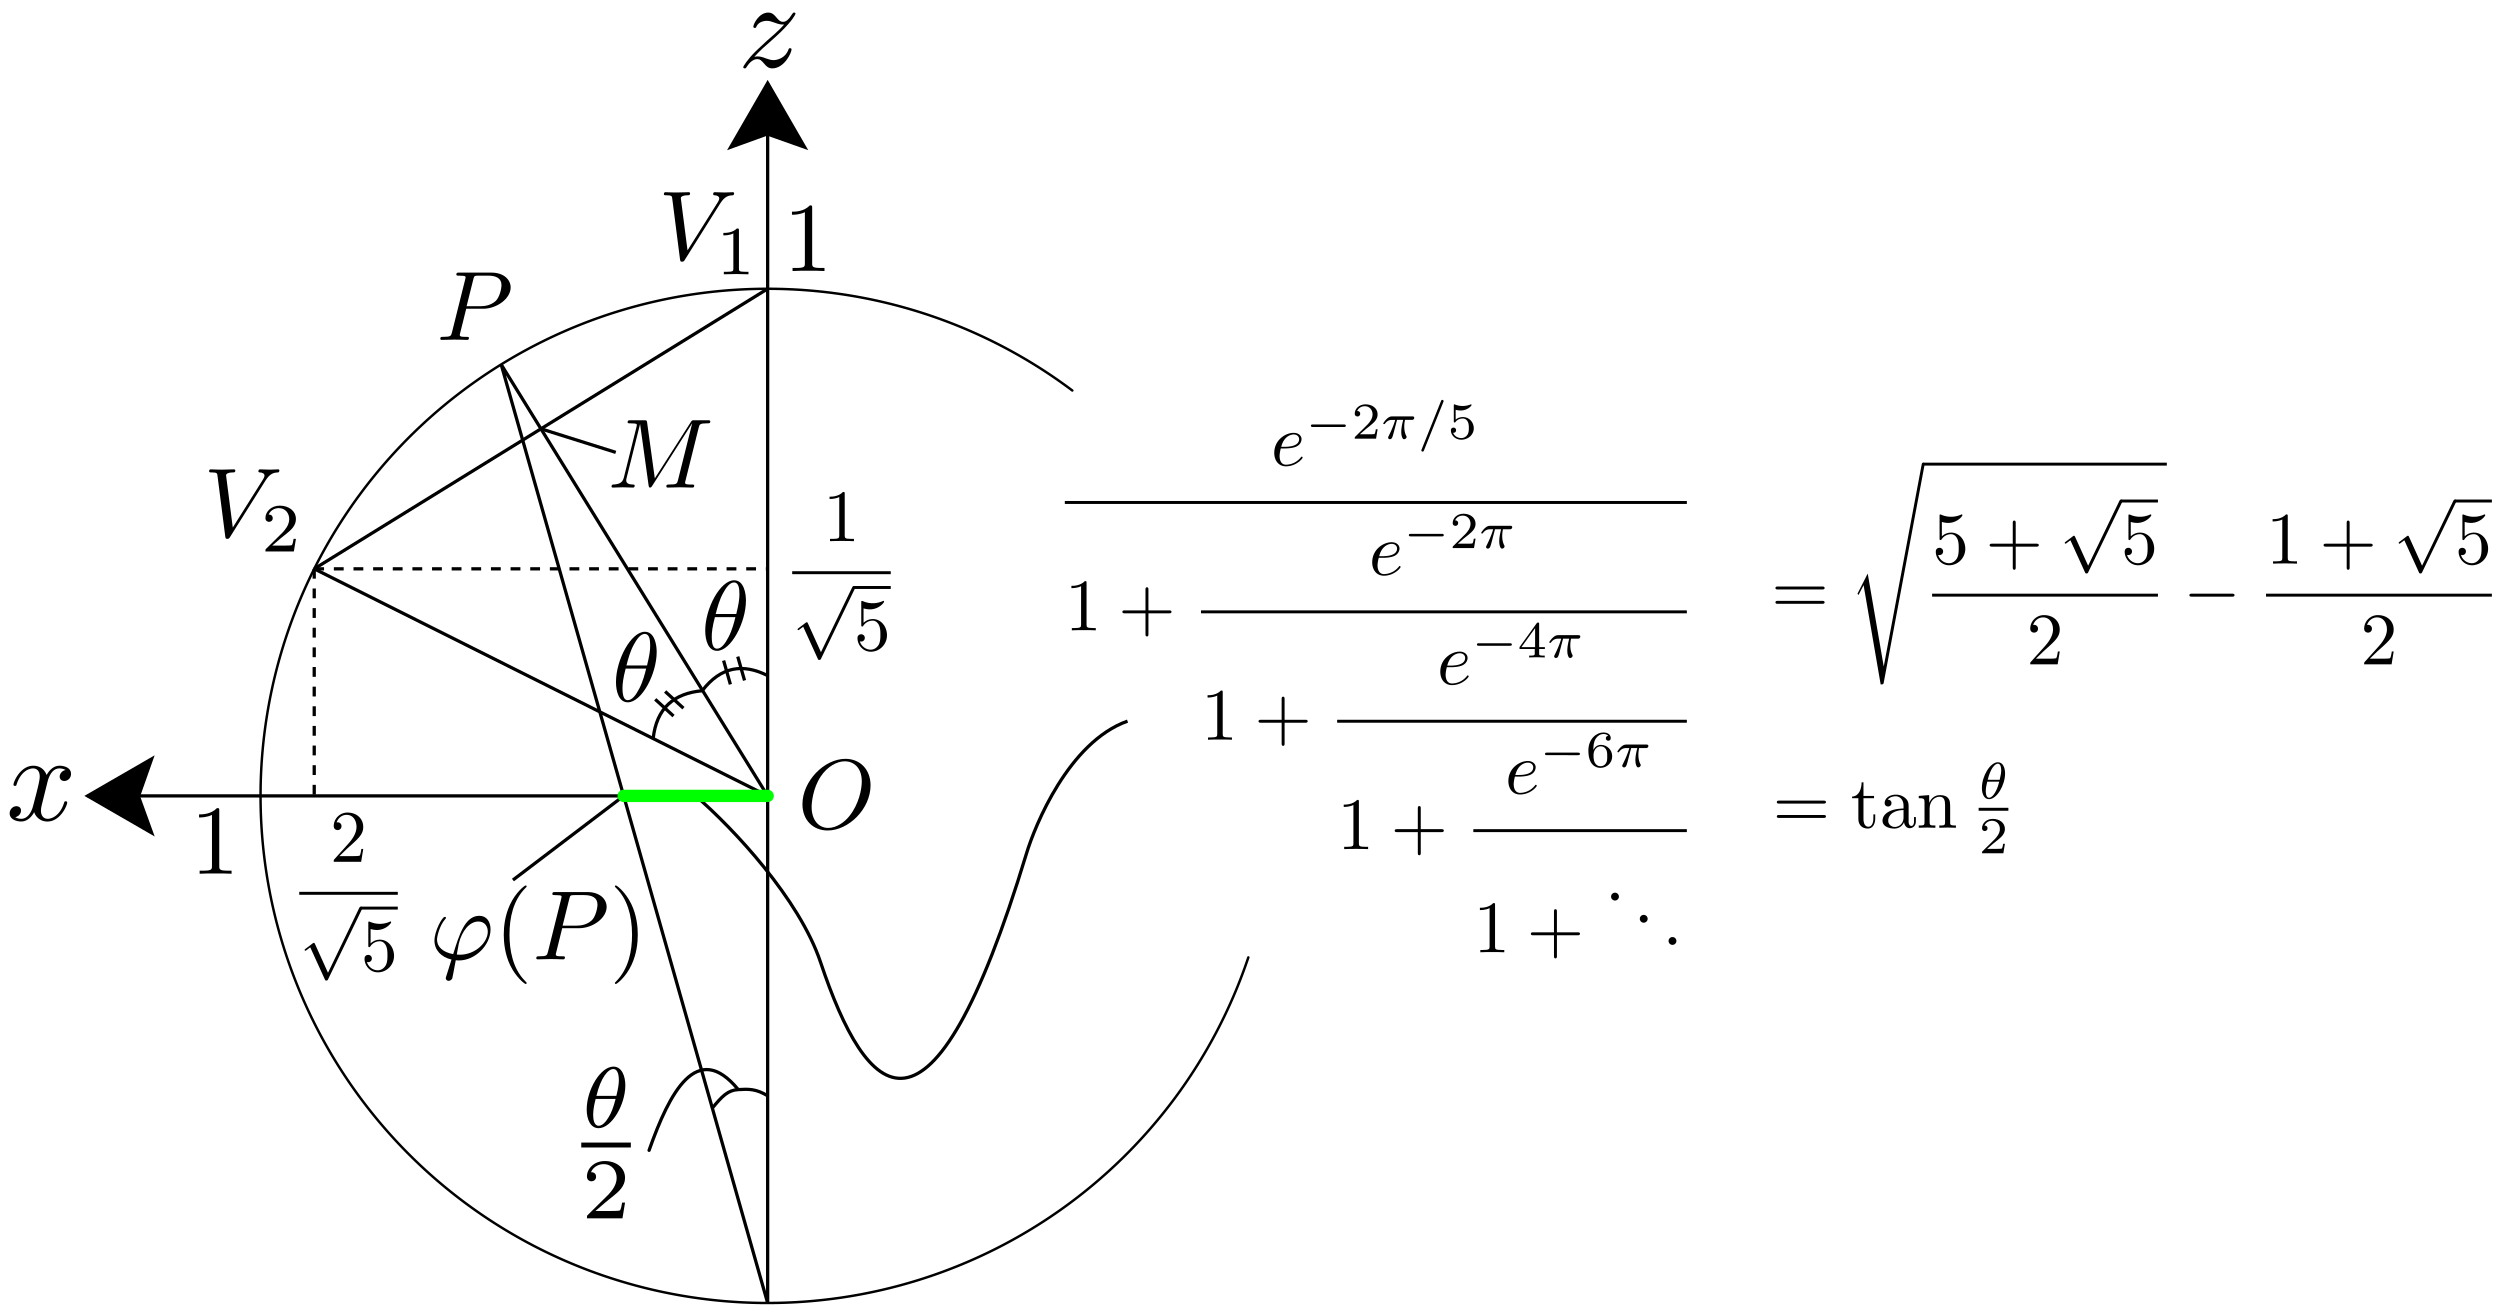 <svg xmlns="http://www.w3.org/2000/svg" xmlns:xlink="http://www.w3.org/1999/xlink" width="764.148" height="402.368" viewBox="0 0 202.181 106.46"><defs><path d="M2.929-6.376c0-.24 0-.26-.23-.26-.617.638-1.494.638-1.812.638v.31c.199 0 .787 0 1.305-.26v5.161c0 .359-.03.478-.927.478H.946V0c.35-.03 1.216-.03 1.614-.03.399 0 1.266 0 1.614.03v-.309h-.318c-.897 0-.927-.11-.927-.478z" id="h"/><path id="P" d="M4.533-4.981c0-.658-.18-2.043-1.196-2.043-1.384 0-2.919 2.81-2.919 5.091C.418-.996.708.11 1.614.11c1.405 0 2.919-2.86 2.919-5.091zM1.474-3.616c.17-.638.37-1.435.768-2.142.269-.489.637-1.046 1.086-1.046.488 0 .547.637.547 1.205 0 .488-.08.996-.318 1.983zm1.993.318c-.11.459-.319 1.305-.697 2.023C2.42-.598 2.042-.11 1.614-.11c-.329 0-.538-.289-.538-1.215 0-.418.06-.996.319-1.973z"/></defs><path d="M0 0h202.181v106.46H0z" fill="#fff"/><path d="M100.956 77.43a41.01 41.01 0 01-39.349 27.943 41.01 41.01 0 01-38.69-28.846 41.01 41.01 0 0115.547-45.688 41.01 41.01 0 0148.256.742" fill="none" stroke="#000" stroke-width=".2" stroke-linecap="round" stroke-linejoin="round"/><path d="M62.082 105.376v-82.02m0 41.01l-36.67-18.363m36.67 18.363H7.087m54.995 0V6.724m0 57.642l-21.55-34.892m21.55 75.902l-21.55-75.902" fill="none" stroke="#000" stroke-width=".265"/><path d="M25.412 46.003h36.67" fill="none" stroke="#000" stroke-width=".265" stroke-dasharray=".794,.794"/><g transform="matrix(.6 0 0 .6 17.322 8.233)"><defs><path id="a" d="M2.929-6.376c0-.24 0-.26-.23-.26-.617.638-1.494.638-1.812.638v.31c.199 0 .787 0 1.305-.26v5.161c0 .359-.03.478-.927.478H.946V0c.35-.03 1.216-.03 1.614-.03.399 0 1.266 0 1.614.03v-.309h-.318c-.897 0-.927-.11-.927-.478z"/><path id="c" d="M4.473-2.002c0-1.186-.817-2.182-1.893-2.182-.478 0-.906.16-1.265.508V-5.62c.2.06.528.13.847.13 1.225 0 1.923-.907 1.923-1.037 0-.06-.03-.11-.1-.11-.01 0-.03 0-.08.03a3.295 3.295 0 01-2.68.01c-.08-.03-.1-.03-.12-.03-.099 0-.099.08-.099.24v2.949c0 .18 0 .259.14.259.07 0 .09-.03.13-.09a1.49 1.49 0 011.284-.697c.518 0 .768.458.847.637.16.37.18.758.18 1.256 0 .348 0 .946-.24 1.365-.239.388-.607.647-1.066.647C1.554-.06.986-.588.817-1.176c.03.01.06.02.17.02a.478.478 0 00.497-.488.478.478 0 00-.498-.488c-.14 0-.488.07-.488.528 0 .857.688 1.823 1.803 1.823 1.156 0 2.172-.956 2.172-2.221z"/><path id="b" d="M3.875 8.518L2.122 4.643c-.07-.16-.12-.16-.15-.16-.01 0-.06 0-.169.08l-.946.717c-.13.1-.13.13-.13.16 0 .05.03.11.1.11.06 0 .229-.14.339-.22.06-.05.209-.16.318-.24l1.963 4.315c.07.16.12.16.21.16.149 0 .179-.06.248-.2L8.428 0c.07-.14.07-.18.07-.2a.2.2 0 00-.2-.199c-.079 0-.149.05-.228.21z"/></defs><use y="59.222" xlink:href="#a" x="82.059" width="100%" height="100%"/><path d="M77.908 63.272h13.284v.398H77.908z"/><use y="65.663" xlink:href="#b" x="77.908" width="100%" height="100%"/><path d="M86.21 65.265h4.981v.398H86.21z"/><use y="73.904" xlink:href="#c" x="86.21" width="100%" height="100%"/></g><g transform="matrix(.8 0 0 .8 1.969 -28.294)"><defs><path d="M2.929-6.376c0-.24 0-.26-.23-.26-.617.638-1.494.638-1.812.638v.31c.199 0 .787 0 1.305-.26v5.161c0 .359-.03.478-.927.478H.946V0c.35-.03 1.216-.03 1.614-.03.399 0 1.266 0 1.614.03v-.309h-.318c-.897 0-.927-.11-.927-.478z" id="d"/></defs><use height="100%" width="100%" x="76.712" xlink:href="#d" y="62.765"/></g><path d="M52.822 59.736c.27-2.476 1.683-3.666 3.969-3.875" fill="none" stroke="#000" stroke-width=".265"/><path d="M56.79 55.862c1.502-1.966 3.296-2.236 5.313-1.212" fill="none" stroke="#000" stroke-width=".262"/><path d="M58.52 53.42l.548 1.928m.596-2.247l.548 1.928m-7.223 1.527l1.48 1.353m-.678-1.988l1.479 1.353" fill="none" stroke="#000" stroke-width=".265"/><g transform="matrix(.6 0 0 .6 -22.544 34.162)"><defs><path id="e" d="M1.265-.767l1.056-1.026c1.554-1.375 2.152-1.913 2.152-2.91 0-1.135-.896-1.932-2.112-1.932A1.84 1.84 0 00.498-4.832c0 .558.498.558.528.558.17 0 .518-.12.518-.528a.504.504 0 00-.528-.518c-.08 0-.1 0-.13.01.23-.648.768-1.016 1.346-1.016.906 0 1.335.807 1.335 1.624 0 .797-.499 1.584-1.046 2.201L.608-.369c-.11.11-.11.13-.11.369h3.696l.28-1.733h-.25c-.05.298-.12.737-.219.886-.07.08-.727.08-.946.08z"/><path id="g" d="M4.473-2.002c0-1.186-.817-2.182-1.893-2.182-.478 0-.906.16-1.265.508V-5.62c.2.06.528.13.847.13 1.225 0 1.923-.907 1.923-1.037 0-.06-.03-.11-.1-.11-.01 0-.03 0-.08.03a3.295 3.295 0 01-2.68.01c-.08-.03-.1-.03-.12-.03-.099 0-.099.08-.099.24v2.949c0 .18 0 .259.14.259.07 0 .09-.03.13-.09a1.49 1.49 0 011.284-.697c.518 0 .768.458.847.637.16.37.18.758.18 1.256 0 .348 0 .946-.24 1.365-.239.388-.607.647-1.066.647C1.554-.06.986-.588.817-1.176c.03.01.06.02.17.02a.478.478 0 00.497-.488.478.478 0 00-.498-.488c-.14 0-.488.07-.488.528 0 .857.688 1.823 1.803 1.823 1.156 0 2.172-.956 2.172-2.221z"/><path id="f" d="M3.875 8.518L2.122 4.643c-.07-.16-.12-.16-.15-.16-.01 0-.06 0-.169.08l-.946.717c-.13.1-.13.13-.13.16 0 .05.03.11.1.11.06 0 .229-.14.339-.22.06-.05.209-.16.318-.24l1.963 4.315c.07.16.12.16.21.16.149 0 .179-.06.248-.2L8.428 0c.07-.14.07-.18.07-.2a.2.2 0 00-.2-.199c-.079 0-.149.05-.228.21z"/></defs><use y="59.222" xlink:href="#e" x="82.059" width="100%" height="100%"/><path d="M77.908 63.272h13.284v.398H77.908z"/><use y="65.663" xlink:href="#f" x="77.908" width="100%" height="100%"/><path d="M86.21 65.265h4.981v.398H86.21z"/><use y="73.904" xlink:href="#g" x="86.21" width="100%" height="100%"/></g><use height="100%" width="100%" x="76.712" xlink:href="#h" y="62.765" transform="matrix(.8 0 0 .8 -45.981 20.449)"/><path d="M25.412 46.003v18.363" fill="none" stroke="#000" stroke-width=".265" stroke-dasharray=".794,.794"/><path d="M25.412 46.003l36.67-22.647" fill="none" stroke="#000" stroke-width=".265"/><g transform="matrix(.8 0 0 .8 -8.128 -29.224)"><defs><path d="M6.257-5.669c.488-.777.906-.807 1.275-.827.12-.01.13-.179.13-.189 0-.08-.05-.12-.13-.12-.26 0-.548.03-.817.03-.329 0-.668-.03-.986-.03-.06 0-.19 0-.19.19 0 .11.09.12.16.12.269.02.458.119.458.328 0 .15-.15.369-.15.379L2.95-.927l-.678-5.27c0-.17.23-.299.688-.299.14 0 .249 0 .249-.199 0-.09-.08-.11-.14-.11-.398 0-.826.03-1.235.03-.18 0-.368-.01-.548-.01-.18 0-.368-.02-.538-.02-.07 0-.19 0-.19.19 0 .12.09.12.25.12.558 0 .568.089.598.338L2.192-.01c.03.2.07.23.199.23.16 0 .2-.05.279-.18z" id="i"/><path d="M2.336-4.435c0-.189-.014-.196-.209-.196-.446.44-1.08.447-1.367.447v.25c.168 0 .628 0 1.011-.195v3.557c0 .23 0 .32-.697.32H.809V0c.125-.007.983-.028 1.241-.028.217 0 1.095.021 1.249.028v-.251h-.265c-.698 0-.698-.09-.698-.32z" id="j"/></defs><use height="100%" width="100%" x="76.712" xlink:href="#i" y="62.765"/><use height="100%" width="100%" x="82.524" xlink:href="#j" y="64.259"/></g><g transform="matrix(.8 0 0 .8 -44.905 -6.81)"><defs><path id="k" d="M6.257-5.669c.488-.777.906-.807 1.275-.827.12-.01.13-.179.13-.189 0-.08-.05-.12-.13-.12-.26 0-.548.03-.817.03-.329 0-.668-.03-.986-.03-.06 0-.19 0-.19.19 0 .11.09.12.16.12.269.02.458.119.458.328 0 .15-.15.369-.15.379L2.95-.927l-.678-5.27c0-.17.23-.299.688-.299.14 0 .249 0 .249-.199 0-.09-.08-.11-.14-.11-.398 0-.826.03-1.235.03-.18 0-.368-.01-.548-.01-.18 0-.368-.02-.538-.02-.07 0-.19 0-.19.19 0 .12.09.12.25.12.558 0 .568.089.598.338L2.192-.01c.03.2.07.23.199.23.16 0 .2-.05.279-.18z"/><path id="l" d="M3.522-1.27h-.237c-.021.154-.091.566-.182.635-.055.042-.592.042-.69.042H1.13c.732-.648.976-.844 1.395-1.171.516-.412.997-.844.997-1.507 0-.844-.74-1.36-1.632-1.36-.865 0-1.45.607-1.45 1.249 0 .355.3.39.369.39.167 0 .37-.118.37-.37 0-.125-.05-.369-.412-.369.216-.495.69-.649 1.018-.649.698 0 1.06.544 1.06 1.11 0 .606-.432 1.087-.655 1.338L.51-.272C.44-.209.44-.195.44 0h2.873z"/></defs><use height="100%" width="100%" y="62.765" xlink:href="#k" x="76.712"/><use height="100%" width="100%" y="64.259" xlink:href="#l" x="82.524"/></g><g transform="matrix(.8 0 0 .8 -12.248 -10.78)"><defs><path d="M9.225-6.037c.09-.359.11-.459.857-.459.23 0 .319 0 .319-.199 0-.11-.1-.11-.269-.11H8.817c-.26 0-.27 0-.389.19L4.792-.936l-.777-5.64c-.03-.228-.05-.228-.309-.228H2.341c-.19 0-.299 0-.299.189 0 .12.09.12.29.12.129 0 .308.01.428.02.16.02.219.05.219.159 0 .04-.01.07-.04.189L1.674-1.056c-.1.398-.27.717-1.076.747-.05 0-.18.01-.18.19 0 .09.06.119.14.119.319 0 .667-.03.996-.03.339 0 .698.03 1.026.03.05 0 .18 0 .18-.2 0-.109-.11-.109-.18-.109-.568-.01-.677-.21-.677-.438 0-.07.01-.12.04-.23l1.355-5.429h.01l.856 6.177c.02.12.03.229.15.229.11 0 .17-.11.219-.18l4.025-6.306h.01L7.143-.777c-.1.388-.12.468-.906.468-.17 0-.28 0-.28.19 0 .119.12.119.15.119.28 0 .957-.03 1.235-.03.409 0 .837.03 1.246.03.06 0 .19 0 .19-.2 0-.109-.09-.109-.28-.109-.368 0-.647 0-.647-.18 0-.039 0-.059.05-.238z" id="m"/></defs><use height="100%" width="100%" x="76.712" xlink:href="#m" y="62.765"/></g><g transform="matrix(.8 0 0 .8 -26.082 -22.723)"><defs><path id="n" d="M3.019-3.148h1.693c1.415 0 2.8-1.036 2.8-2.152 0-.767-.658-1.504-1.963-1.504H2.321c-.189 0-.299 0-.299.189 0 .12.09.12.29.12.129 0 .308.01.428.02.16.02.219.05.219.159 0 .04-.01.07-.04.189L1.584-.777c-.1.388-.12.468-.907.468-.169 0-.278 0-.278.19C.399 0 .519 0 .548 0c.279 0 .986-.03 1.265-.03.21 0 .429.01.638.01.219 0 .438.02.647.02.07 0 .2 0 .2-.2 0-.109-.09-.109-.28-.109-.368 0-.647 0-.647-.18 0-.059.02-.109.03-.169zm.717-2.97c.09-.348.11-.378.538-.378h.956c.827 0 1.355.27 1.355.957 0 .388-.199 1.245-.587 1.604-.499.448-1.096.528-1.535.528H3.06z"/></defs><use height="100%" width="100%" y="62.765" xlink:href="#n" x="76.712"/></g><g transform="matrix(.8 0 0 .8 3.136 16.776)"><defs><path d="M7.372-4.344c0-1.604-1.056-2.68-2.54-2.68C2.68-7.024.488-4.762.488-2.44.488-.787 1.604.22 3.038.22c2.113 0 4.334-2.182 4.334-4.563zM3.098-.04c-.986 0-1.683-.807-1.683-2.122 0-.438.14-1.893.906-3.058.688-1.037 1.664-1.555 2.451-1.555.817 0 1.714.558 1.714 2.043 0 .717-.27 2.271-1.256 3.497C4.752-.628 3.935-.04 3.098-.04z" id="o"/></defs><use height="100%" width="100%" x="76.712" xlink:href="#o" y="62.765"/></g><path d="M43.747 34.679l6.051 1.906" fill="none" stroke="#000" stroke-width=".265"/><g transform="matrix(.8 0 0 .8 -26.632 27.373)"><defs><path d="M1.694 1.694c-.04.13-.05.15-.05.199 0 .22.19.279.289.279.05 0 .269-.03.368-.26.03-.079.08-.408.35-1.822.089.01.158.02.328.02 1.654 0 3.188-1.565 3.188-3.139 0-.777-.389-1.374-1.136-1.374-1.444 0-2.042 1.932-2.64 3.875C1.315-.728.757-1.285.757-2.002c0-.28.23-1.375.827-2.063.08-.09.08-.11.08-.13 0-.04-.02-.099-.12-.099-.279 0-1.046 1.445-1.046 2.401 0 .937.658 1.664 1.724 1.913zM3.068-.468c-.08 0-.1 0-.179-.01-.12 0-.13-.01-.13-.04 0-.02.17-.927.2-1.076.309-1.275 1.086-2.232 1.973-2.232.687 0 .956.538.956 1.017 0 1.125-1.285 2.34-2.82 2.34z" id="p"/><path d="M3.019-3.148h1.693c1.415 0 2.8-1.036 2.8-2.152 0-.767-.658-1.504-1.963-1.504H2.321c-.189 0-.299 0-.299.189 0 .12.09.12.29.12.129 0 .308.01.428.02.16.02.219.05.219.159 0 .04-.01.07-.04.189L1.584-.777c-.1.388-.12.468-.907.468-.169 0-.278 0-.278.19C.399 0 .519 0 .548 0c.279 0 .986-.03 1.265-.03.21 0 .429.01.638.01.219 0 .438.02.647.02.07 0 .2 0 .2-.2 0-.109-.09-.109-.28-.109-.368 0-.647 0-.647-.18 0-.059.02-.109.03-.169zm.717-2.97c.09-.348.11-.378.538-.378h.956c.827 0 1.355.27 1.355.957 0 .388-.199 1.245-.587 1.604-.499.448-1.096.528-1.535.528H3.06z" id="r"/><path d="M3.298 2.391c0-.03 0-.05-.17-.22C1.883.918 1.564-.965 1.564-2.49c0-1.733.379-3.467 1.604-4.712.13-.12.13-.14.13-.17 0-.07-.04-.099-.1-.099-.1 0-.996.677-1.584 1.943-.508 1.095-.628 2.2-.628 3.037 0 .777.11 1.983.658 3.109.598 1.225 1.454 1.873 1.554 1.873.06 0 .1-.03.1-.1z" id="q"/><path d="M2.88-2.49c0-.778-.11-1.983-.658-3.109C1.624-6.824.767-7.472.667-7.472c-.06 0-.1.04-.1.1 0 .03 0 .05.19.229.976.986 1.544 2.57 1.544 4.652 0 1.704-.368 3.457-1.604 4.713-.13.12-.13.14-.13.169 0 .06.04.1.1.1.1 0 .997-.678 1.585-1.943.508-1.096.627-2.202.627-3.039z" id="s"/></defs><use height="100%" width="100%" x="76.712" xlink:href="#p" y="62.765"/><use height="100%" width="100%" x="83.23" xlink:href="#q" y="62.765"/><use height="100%" width="100%" x="87.104" xlink:href="#r" y="62.765"/><use height="100%" width="100%" x="94.884" xlink:href="#s" y="62.765"/></g><path d="M50.439 64.366l-8.957 6.803" fill="none" stroke="#000" stroke-width=".265"/><g transform="matrix(.6 0 0 .6 6.985 -67.287)"><defs><path id="t" d="M1.863-2.301c.289 0 1.026-.02 1.524-.23.698-.298.747-.886.747-1.026 0-.438-.378-.846-1.066-.846-1.105 0-2.61.966-2.61 2.71C.458-.678 1.046.11 2.022.11c1.425 0 2.262-1.056 2.262-1.176 0-.06-.06-.13-.12-.13-.05 0-.07.02-.13.1a2.598 2.598 0 01-1.992.986c-.777 0-.866-.836-.866-1.155 0-.12.01-.429.159-1.036zm-.468-.22c.388-1.514 1.414-1.663 1.673-1.663.469 0 .738.289.738.627 0 1.036-1.594 1.036-2.003 1.036z"/><path id="u" d="M5.189-1.576c.111 0 .278 0 .278-.167 0-.175-.16-.175-.278-.175H1.032c-.111 0-.279 0-.279.168 0 .174.16.174.28.174z"/><path id="v" d="M3.522-1.27h-.237c-.021.154-.091.566-.182.635-.055.042-.592.042-.69.042H1.13c.732-.648.976-.844 1.395-1.171.516-.412.997-.844.997-1.507 0-.844-.74-1.36-1.632-1.36-.865 0-1.45.607-1.45 1.249 0 .355.3.39.369.39.167 0 .37-.118.37-.37 0-.125-.05-.369-.412-.369.216-.495.69-.649 1.018-.649.698 0 1.06.544 1.06 1.11 0 .606-.432 1.087-.655 1.338L.51-.272C.44-.209.44-.195.44 0h2.873z"/><path id="B" d="M3.69-1.144v-.25h-.775v-3.111c0-.147 0-.195-.153-.195-.084 0-.112 0-.182.097L.272-1.395v.251h2.05v.572c0 .237 0 .32-.565.32H1.57V0a32.03 32.03 0 011.046-.028c.258 0 .705.014 1.053.028v-.251H3.48c-.565 0-.565-.084-.565-.32v-.573zM2.37-3.947v2.552H.53z"/><path id="y" d="M1.08-3.891c.357.09.566.09.677.09.921 0 1.465-.627 1.465-.732 0-.077-.049-.098-.084-.098-.014 0-.028 0-.056.021-.167.063-.537.203-1.053.203-.195 0-.564-.014-1.018-.189-.07-.035-.083-.035-.09-.035-.091 0-.091.077-.091.189v2.057c0 .118 0 .202.111.202.063 0 .07-.014.14-.097.3-.384.725-.44.97-.44.418 0 .606.335.64.39.126.23.168.496.168.9 0 .21 0 .621-.209.928a.99.99 0 01-.816.418c-.453 0-.92-.25-1.095-.711.265.02.398-.153.398-.342 0-.3-.258-.355-.349-.355-.014 0-.349 0-.349.376C.44-.488 1.011.14 1.85.14c.892 0 1.673-.662 1.673-1.54 0-.789-.6-1.514-1.465-1.514-.307 0-.67.077-.976.342z"/><path id="C" d="M1.046-2.28c0-.572.049-1.088.314-1.514.237-.376.614-.634 1.06-.634.21 0 .488.055.628.244-.175.014-.321.132-.321.334 0 .175.118.328.328.328.209 0 .334-.14.334-.342 0-.404-.293-.767-.983-.767-1.004 0-2.03.92-2.03 2.42 0 1.807.851 2.35 1.619 2.35.85 0 1.59-.648 1.59-1.562 0-.885-.705-1.54-1.52-1.54-.559 0-.865.369-1.019.683zm.949 2.196c-.35 0-.621-.202-.768-.509-.104-.209-.16-.558-.16-.976 0-.677.404-1.2.962-1.2.321 0 .537.126.712.384.167.265.174.558.174.962 0 .398 0 .69-.188.963-.168.244-.39.376-.732.376z"/><path id="A" d="M4.075-2.291h2.78c.139 0 .328 0 .328-.2 0-.199-.19-.199-.329-.199h-2.78v-2.79c0-.139 0-.328-.199-.328s-.199.19-.199.329v2.79H.886c-.139 0-.328 0-.328.198 0 .2.19.2.329.2h2.79v2.79c0 .139 0 .328.198.328.2 0 .2-.19.2-.329z"/><path id="D" d="M1.913-.528a.532.532 0 00-.528-.528.532.532 0 00-.528.528c0 .289.239.528.528.528.289 0 .528-.24.528-.528z"/><path id="z" d="M2.929-6.376c0-.24 0-.26-.23-.26-.617.638-1.494.638-1.812.638v.31c.199 0 .787 0 1.305-.26v5.161c0 .359-.03.478-.927.478H.946V0c.35-.03 1.216-.03 1.614-.03.399 0 1.266 0 1.614.03v-.309h-.318c-.897 0-.927-.11-.927-.478z"/><path id="w" d="M2.169-2.532h.83c-.105.419-.258 1.054-.258 1.604 0 .28.035.468.076.621.112.349.203.377.314.377.16 0 .328-.147.328-.314 0-.056-.014-.084-.056-.154-.132-.258-.258-.655-.258-1.227 0-.132 0-.411.098-.907h.872c.125 0 .18 0 .258-.055a.292.292 0 00.118-.216c0-.203-.181-.203-.3-.203H1.562c-.286 0-.481.063-.795.356-.181.16-.453.537-.453.6 0 .083.09.083.118.083.077 0 .084-.014.126-.076.356-.489.788-.489.941-.489h.426c-.216.768-.593 1.59-.802 2.009-.042.09-.112.237-.133.265-.007.028-.02.056-.02.105 0 .111.083.223.243.223.28 0 .356-.314.523-.942z"/><path id="x" d="M3.494-4.924c.042-.09.042-.104.042-.132a.17.17 0 00-.168-.174c-.118 0-.153.083-.188.174L.58 1.437c-.042.09-.042.104-.042.132 0 .112.09.174.167.174.119 0 .154-.083.189-.174z"/></defs><g transform="translate(53.975 113.242)"><use y="61.648" xlink:href="#t" x="105.68" width="100%" height="100%"/><use y="58.032" xlink:href="#u" x="110.319" width="100%" height="100%"/><use y="58.032" xlink:href="#v" x="116.545" width="100%" height="100%"/><use y="58.032" xlink:href="#w" x="120.516" width="100%" height="100%"/><use y="58.032" xlink:href="#x" x="125.426" width="100%" height="100%"/><use y="58.032" xlink:href="#y" x="129.507" width="100%" height="100%"/><path d="M77.908 66.43h83.841v.398H77.908z"/><use y="83.864" xlink:href="#z" x="77.908" width="100%" height="100%"/><use y="83.864" xlink:href="#A" x="85.103" width="100%" height="100%"/><use y="76.392" xlink:href="#t" x="118.883" width="100%" height="100%"/><use y="72.777" xlink:href="#u" x="123.522" width="100%" height="100%"/><use y="72.777" xlink:href="#v" x="129.748" width="100%" height="100%"/><use y="72.777" xlink:href="#w" x="133.72" width="100%" height="100%"/><path d="M96.261 81.174h65.487v.398H96.261z"/><use y="98.609" xlink:href="#z" x="96.261" width="100%" height="100%"/><use y="98.609" xlink:href="#A" x="103.456" width="100%" height="100%"/><use y="91.137" xlink:href="#t" x="128.06" width="100%" height="100%"/><use y="87.521" xlink:href="#u" x="132.698" width="100%" height="100%"/><use y="87.521" xlink:href="#B" x="138.925" width="100%" height="100%"/><use y="87.521" xlink:href="#w" x="142.896" width="100%" height="100%"/><path d="M114.615 95.919h47.134v.398h-47.134z"/><use y="113.353" xlink:href="#z" x="114.615" width="100%" height="100%"/><use y="113.353" xlink:href="#A" x="121.81" width="100%" height="100%"/><use y="105.881" xlink:href="#t" x="137.236" width="100%" height="100%"/><use y="102.266" xlink:href="#u" x="141.875" width="100%" height="100%"/><use y="102.266" xlink:href="#C" x="148.102" width="100%" height="100%"/><use y="102.266" xlink:href="#w" x="152.073" width="100%" height="100%"/><path d="M132.968 110.663h28.781v.398h-28.781z"/><use y="127.257" xlink:href="#z" x="132.968" width="100%" height="100%"/><use y="127.257" xlink:href="#A" x="140.163" width="100%" height="100%"/><use y="120.283" xlink:href="#D" x="150.679" width="100%" height="100%"/><use y="123.272" xlink:href="#D" x="154.553" width="100%" height="100%"/><use y="126.26" xlink:href="#D" x="158.428" width="100%" height="100%"/></g></g><path d="M56.261 64.366c3.055 2.639 8.383 8.332 10.1 13.456 3.717 11.087 8.879 16.818 16.66-8.818.672-2.215 3.397-8.986 8.165-10.686" fill="none" stroke="#000" stroke-width=".265"/><g transform="matrix(.6 0 0 .6 97.222 5.496)"><defs><path d="M4.075-2.291h2.78c.139 0 .328 0 .328-.2 0-.199-.19-.199-.329-.199h-2.78v-2.79c0-.139 0-.328-.199-.328s-.199.19-.199.329v2.79H.886c-.139 0-.328 0-.328.198 0 .2.19.2.329.2h2.79v2.79c0 .139 0 .328.198.328.2 0 .2-.19.2-.329z" id="H"/><path d="M2.929-6.376c0-.24 0-.26-.23-.26-.617.638-1.494.638-1.812.638v.31c.199 0 .787 0 1.305-.26v5.161c0 .359-.03.478-.927.478H.946V0c.35-.03 1.216-.03 1.614-.03.399 0 1.266 0 1.614.03v-.309h-.318c-.897 0-.927-.11-.927-.478z" id="L"/><path d="M1.265-.767l1.056-1.026c1.554-1.375 2.152-1.913 2.152-2.91 0-1.135-.896-1.932-2.112-1.932A1.84 1.84 0 00.498-4.832c0 .558.498.558.528.558.17 0 .518-.12.518-.528a.504.504 0 00-.528-.518c-.08 0-.1 0-.13.01.23-.648.768-1.016 1.346-1.016.906 0 1.335.807 1.335 1.624 0 .797-.499 1.584-1.046 2.201L.608-.369c-.11.11-.11.13-.11.369h3.696l.28-1.733h-.25c-.05.298-.12.737-.219.886-.07.08-.727.08-.946.08z" id="J"/><path d="M4.473-2.002c0-1.186-.817-2.182-1.893-2.182-.478 0-.906.16-1.265.508V-5.62c.2.06.528.13.847.13 1.225 0 1.923-.907 1.923-1.037 0-.06-.03-.11-.1-.11-.01 0-.03 0-.08.03a3.295 3.295 0 01-2.68.01c-.08-.03-.1-.03-.12-.03-.099 0-.099.08-.099.24v2.949c0 .18 0 .259.14.259.07 0 .09-.03.13-.09a1.49 1.49 0 011.284-.697c.518 0 .768.458.847.637.16.37.18.758.18 1.256 0 .348 0 .946-.24 1.365-.239.388-.607.647-1.066.647C1.554-.06.986-.588.817-1.176c.03.01.06.02.17.02a.478.478 0 00.497-.488.478.478 0 00-.498-.488c-.14 0-.488.07-.488.528 0 .857.688 1.823 1.803 1.823 1.156 0 2.172-.956 2.172-2.221z" id="G"/><path d="M6.844-3.258c.15 0 .34 0 .34-.199 0-.2-.19-.2-.33-.2H.887c-.14 0-.33 0-.33.2s.19.2.34.2zm.01 1.933c.14 0 .33 0 .33-.2 0-.199-.19-.199-.34-.199H.897c-.15 0-.34 0-.34.2 0 .199.19.199.33.199z" id="E"/><path d="M2.48 14.545l-1.314 2.59c-.05.1-.06.12-.06.13 0 .04.13.15.14.16l.677-1.315 2.301 13.38c.309 0 .369 0 .419-.26L10.162-.2a.194.194 0 00-.2-.199c-.159 0-.189.13-.219.3l-5.1 27.148h-.01z" id="F"/><path d="M6.565-2.291c.17 0 .35 0 .35-.2 0-.199-.18-.199-.35-.199h-5.39c-.169 0-.348 0-.348.2 0 .199.18.199.349.199z" id="K"/><path d="M3.875 8.518L2.122 4.643c-.07-.16-.12-.16-.15-.16-.01 0-.06 0-.169.08l-.946.717c-.13.1-.13.13-.13.16 0 .05.03.11.1.11.06 0 .229-.14.339-.22.06-.05.209-.16.318-.24l1.963 4.315c.07.16.12.16.21.16.149 0 .179-.06.248-.2L8.428 0c.07-.14.07-.18.07-.2a.2.2 0 00-.2-.199c-.079 0-.149.05-.228.21z" id="I"/></defs><use height="100%" width="100%" x="76.712" xlink:href="#E" y="73.551"/><use height="100%" width="100%" x="87.228" xlink:href="#F" y="53.599"/><path d="M97.191 53.2h32.832v.398H97.191z"/><use height="100%" width="100%" x="98.387" xlink:href="#G" y="66.812"/><use height="100%" width="100%" x="105.582" xlink:href="#H" y="66.812"/><use height="100%" width="100%" x="115.544" xlink:href="#I" y="58.57"/><path d="M123.847 58.172h4.981v.398h-4.981z"/><use height="100%" width="100%" x="123.847" xlink:href="#G" y="66.812"/><path d="M98.387 70.861h30.441v.398H98.387z"/><use height="100%" width="100%" x="111.117" xlink:href="#J" y="80.385"/><use height="100%" width="100%" x="132.237" xlink:href="#K" y="73.551"/><use height="100%" width="100%" x="143.395" xlink:href="#L" y="66.812"/><use height="100%" width="100%" x="150.591" xlink:href="#H" y="66.812"/><use height="100%" width="100%" x="160.553" xlink:href="#I" y="58.57"/><path d="M168.856 58.172h4.981v.398h-4.981z"/><use height="100%" width="100%" x="168.856" xlink:href="#G" y="66.812"/><path d="M143.395 70.861h30.441v.398h-30.441z"/><use height="100%" width="100%" x="156.125" xlink:href="#J" y="80.385"/></g><g transform="translate(-17.032 -57.345)"><defs><path id="M" d="M1.325-.827c.538-.578.827-.827 1.186-1.136 0-.01.617-.538.976-.896.946-.927 1.166-1.405 1.166-1.445 0-.1-.09-.1-.11-.1-.07 0-.1.02-.15.11-.298.478-.508.638-.747.638s-.358-.15-.508-.32c-.19-.228-.358-.427-.687-.427-.747 0-1.206.926-1.206 1.135 0 .05.03.11.12.11s.11-.05.13-.11c.189-.458.767-.468.846-.468.21 0 .399.07.628.15.398.149.508.149.767.149-.359.428-1.196 1.146-1.385 1.305l-.896.837C.777-.628.428-.06.428.01c0 .1.1.1.12.1.08 0 .1-.02.16-.13.228-.349.527-.618.846-.618.23 0 .329.09.578.379.17.21.349.369.638.369.986 0 1.564-1.266 1.564-1.535 0-.05-.04-.1-.12-.1-.09 0-.11.06-.14.13-.228.648-.866.837-1.195.837-.2 0-.378-.06-.588-.13-.338-.129-.488-.169-.697-.169-.02 0-.18 0-.269.03z"/></defs><use height="100%" width="100%" y="62.765" xlink:href="#M" x="76.712"/></g><g transform="translate(-76.219 3.563)"><defs><path d="M3.328-3.009c.06-.259.288-1.175.986-1.175.05 0 .289 0 .498.13-.279.049-.478.298-.478.537 0 .16.11.349.378.349.22 0 .538-.18.538-.578 0-.518-.587-.657-.926-.657-.578 0-.927.528-1.046.757-.25-.658-.787-.757-1.076-.757C1.166-4.403.598-3.118.598-2.87c0 .1.1.1.12.1.079 0 .109-.02.129-.11.339-1.056.996-1.305 1.335-1.305.19 0 .538.09.538.667 0 .309-.17.977-.538 2.371-.16.618-.508 1.036-.947 1.036-.06 0-.289 0-.498-.13.25-.049.468-.258.468-.537 0-.27-.219-.349-.368-.349-.299 0-.548.26-.548.578 0 .458.498.658.936.658.658 0 1.017-.698 1.046-.758A1.1 1.1 0 003.347.11c1.027 0 1.594-1.286 1.594-1.535 0-.1-.09-.1-.12-.1-.089 0-.109.04-.129.11C4.364-.349 3.686-.11 3.367-.11c-.388 0-.548-.318-.548-.657 0-.22.06-.438.17-.877z" id="N"/></defs><use height="100%" width="100%" x="76.712" xlink:href="#N" y="62.765"/></g><path d="M62.082 6.724L59.094 11.9l2.953-1.07 3.024 1.07zM7.087 64.366l5.176 2.988-1.07-2.953 1.07-3.024z" stroke="#000" stroke-width=".265"/><path d="M62.082 64.366H50.439" fill="none" stroke="#0f0" stroke-linecap="round"/><g transform="matrix(.8 0 0 .8 -11.888 6.499)"><defs><path id="O" d="M4.533-4.981c0-.658-.18-2.043-1.196-2.043-1.384 0-2.919 2.81-2.919 5.091C.418-.996.708.11 1.614.11c1.405 0 2.919-2.86 2.919-5.091zM1.474-3.616c.17-.638.37-1.435.768-2.142.269-.489.637-1.046 1.086-1.046.488 0 .547.637.547 1.205 0 .488-.08.996-.318 1.983zm1.993.318c-.11.459-.319 1.305-.697 2.023C2.42-.598 2.042-.11 1.614-.11c-.329 0-.538-.289-.538-1.215 0-.418.06-.996.319-1.973z"/></defs><use y="62.765" xlink:href="#O" x="76.712" width="100%" height="100%"/></g><use height="100%" width="100%" y="62.765" xlink:href="#P" x="76.712" transform="matrix(.8 0 0 .8 -4.67 2.336)"/><g transform="translate(-30.9 32.327)"><defs><path d="M3.564-3.396c0-.733-.28-1.514-.963-1.514C1.555-4.91.44-3.04.44-1.444.44-.614.76.07 1.402.07c1.06 0 2.162-1.904 2.162-3.466zm-2.337.85c.356-1.506.956-2.168 1.367-2.168.447 0 .447.774.447.906 0 .272-.056.677-.203 1.263zm1.549.252c-.196.76-.356 1.136-.565 1.478-.216.363-.495.69-.802.69-.384 0-.447-.53-.447-.906 0-.46.133-1.004.203-1.262z" id="Q"/><path d="M3.522-1.27h-.237c-.021.154-.091.566-.182.635-.055.042-.592.042-.69.042H1.13c.732-.648.976-.844 1.395-1.171.516-.412.997-.844.997-1.507 0-.844-.74-1.36-1.632-1.36-.865 0-1.45.607-1.45 1.249 0 .355.3.39.369.39.167 0 .37-.118.37-.37 0-.125-.05-.369-.412-.369.216-.495.69-.649 1.018-.649.698 0 1.06.544 1.06 1.11 0 .606-.432 1.087-.655 1.338L.51-.272C.44-.209.44-.195.44 0h2.873z" id="R"/></defs><use height="100%" width="100%" x="77.908" xlink:href="#Q" y="58.842"/><path d="M77.908 60.075h4.009v.398h-4.009z"/><use height="100%" width="100%" x="77.927" xlink:href="#R" y="66.2"/></g><path d="M62.131 88.653c-.974-.615-1.6-.583-2.43-.535-.829.047-1.292.515-2.13 1.538" fill="none" stroke="#000" stroke-width=".265"/><path d="M59.684 88.094c-3.313-4.007-5.534.24-7.192 4.936" fill="none" stroke="#000" stroke-width=".265" stroke-linecap="round"/><g transform="matrix(.6 0 0 .6 97.332 29.284)"><defs><path id="S" d="M6.844-3.258c.15 0 .34 0 .34-.199 0-.2-.19-.2-.33-.2H.887c-.14 0-.33 0-.33.2s.19.2.34.2zm.01 1.933c.14 0 .33 0 .33-.2 0-.199-.19-.199-.34-.199H.897c-.15 0-.34 0-.34.2 0 .199.19.199.33.199z"/><path id="U" d="M3.318-.757c.04.398.308.817.777.817.209 0 .817-.14.817-.947v-.558h-.25v.558c0 .578-.249.638-.358.638-.329 0-.369-.448-.369-.498V-2.74c0-.418 0-.807-.358-1.175a1.902 1.902 0 00-1.365-.548c-.817 0-1.505.468-1.505 1.126 0 .298.2.468.459.468a.44.44 0 00.458-.459c0-.12-.05-.448-.508-.458.269-.348.757-.458 1.076-.458.488 0 1.056.388 1.056 1.275v.369c-.508.03-1.206.06-1.833.358-.748.34-.997.857-.997 1.296C.418-.14 1.385.11 2.012.11a1.38 1.38 0 001.306-.867zm-.07-1.634v.996c0 .947-.717 1.285-1.166 1.285-.488 0-.896-.348-.896-.846 0-.548.418-1.375 2.062-1.435z"/><path id="V" d="M1.096-3.427v2.67c0 .448-.11.448-.777.448V0c.348-.01.857-.03 1.126-.03.259 0 .777.02 1.115.03v-.309c-.667 0-.777 0-.777-.448V-2.59c0-1.036.708-1.594 1.345-1.594.628 0 .738.538.738 1.106v2.32c0 .45-.11.45-.778.45V0c.35-.01.857-.03 1.126-.03.26 0 .777.02 1.116.03v-.309c-.518 0-.767 0-.777-.299V-2.51c0-.856 0-1.165-.309-1.524-.14-.17-.468-.368-1.046-.368-.727 0-1.196.428-1.474 1.046v-1.046l-1.405.11v.308c.697 0 .777.07.777.558z"/><path id="T" d="M1.724-3.985h1.424v-.309H1.724v-1.833h-.25c-.01.817-.308 1.883-1.285 1.923v.219h.847v2.75C1.036-.01 1.963.11 2.321.11c.708 0 .987-.708.987-1.345v-.568h-.25v.548c0 .737-.298 1.116-.667 1.116-.667 0-.667-.907-.667-1.076z"/><path id="W" d="M3.564-3.396c0-.733-.28-1.514-.963-1.514C1.555-4.91.44-3.04.44-1.444.44-.614.76.07 1.402.07c1.06 0 2.162-1.904 2.162-3.466zm-2.337.85c.356-1.506.956-2.168 1.367-2.168.447 0 .447.774.447.906 0 .272-.056.677-.203 1.263zm1.549.252c-.196.76-.356 1.136-.565 1.478-.216.363-.495.69-.802.69-.384 0-.447-.53-.447-.906 0-.46.133-1.004.203-1.262z"/><path id="X" d="M3.522-1.27h-.237c-.021.154-.091.566-.182.635-.055.042-.592.042-.69.042H1.13c.732-.648.976-.844 1.395-1.171.516-.412.997-.844.997-1.507 0-.844-.74-1.36-1.632-1.36-.865 0-1.45.607-1.45 1.249 0 .355.3.39.369.39.167 0 .37-.118.37-.37 0-.125-.05-.369-.412-.369.216-.495.69-.649 1.018-.649.698 0 1.06.544 1.06 1.11 0 .606-.432 1.087-.655 1.338L.51-.272C.44-.209.44-.195.44 0h2.873z"/></defs><use y="62.765" xlink:href="#S" x="76.712" width="100%" height="100%"/><use y="62.765" xlink:href="#T" x="87.228" width="100%" height="100%"/><use y="62.765" xlink:href="#U" x="91.103" width="100%" height="100%"/><use y="62.765" xlink:href="#V" x="96.084" width="100%" height="100%"/><use y="58.842" xlink:href="#W" x="104.475" width="100%" height="100%"/><path d="M104.475 60.075h4.009v.398h-4.009z"/><use y="66.2" xlink:href="#X" x="104.494" width="100%" height="100%"/></g></svg>